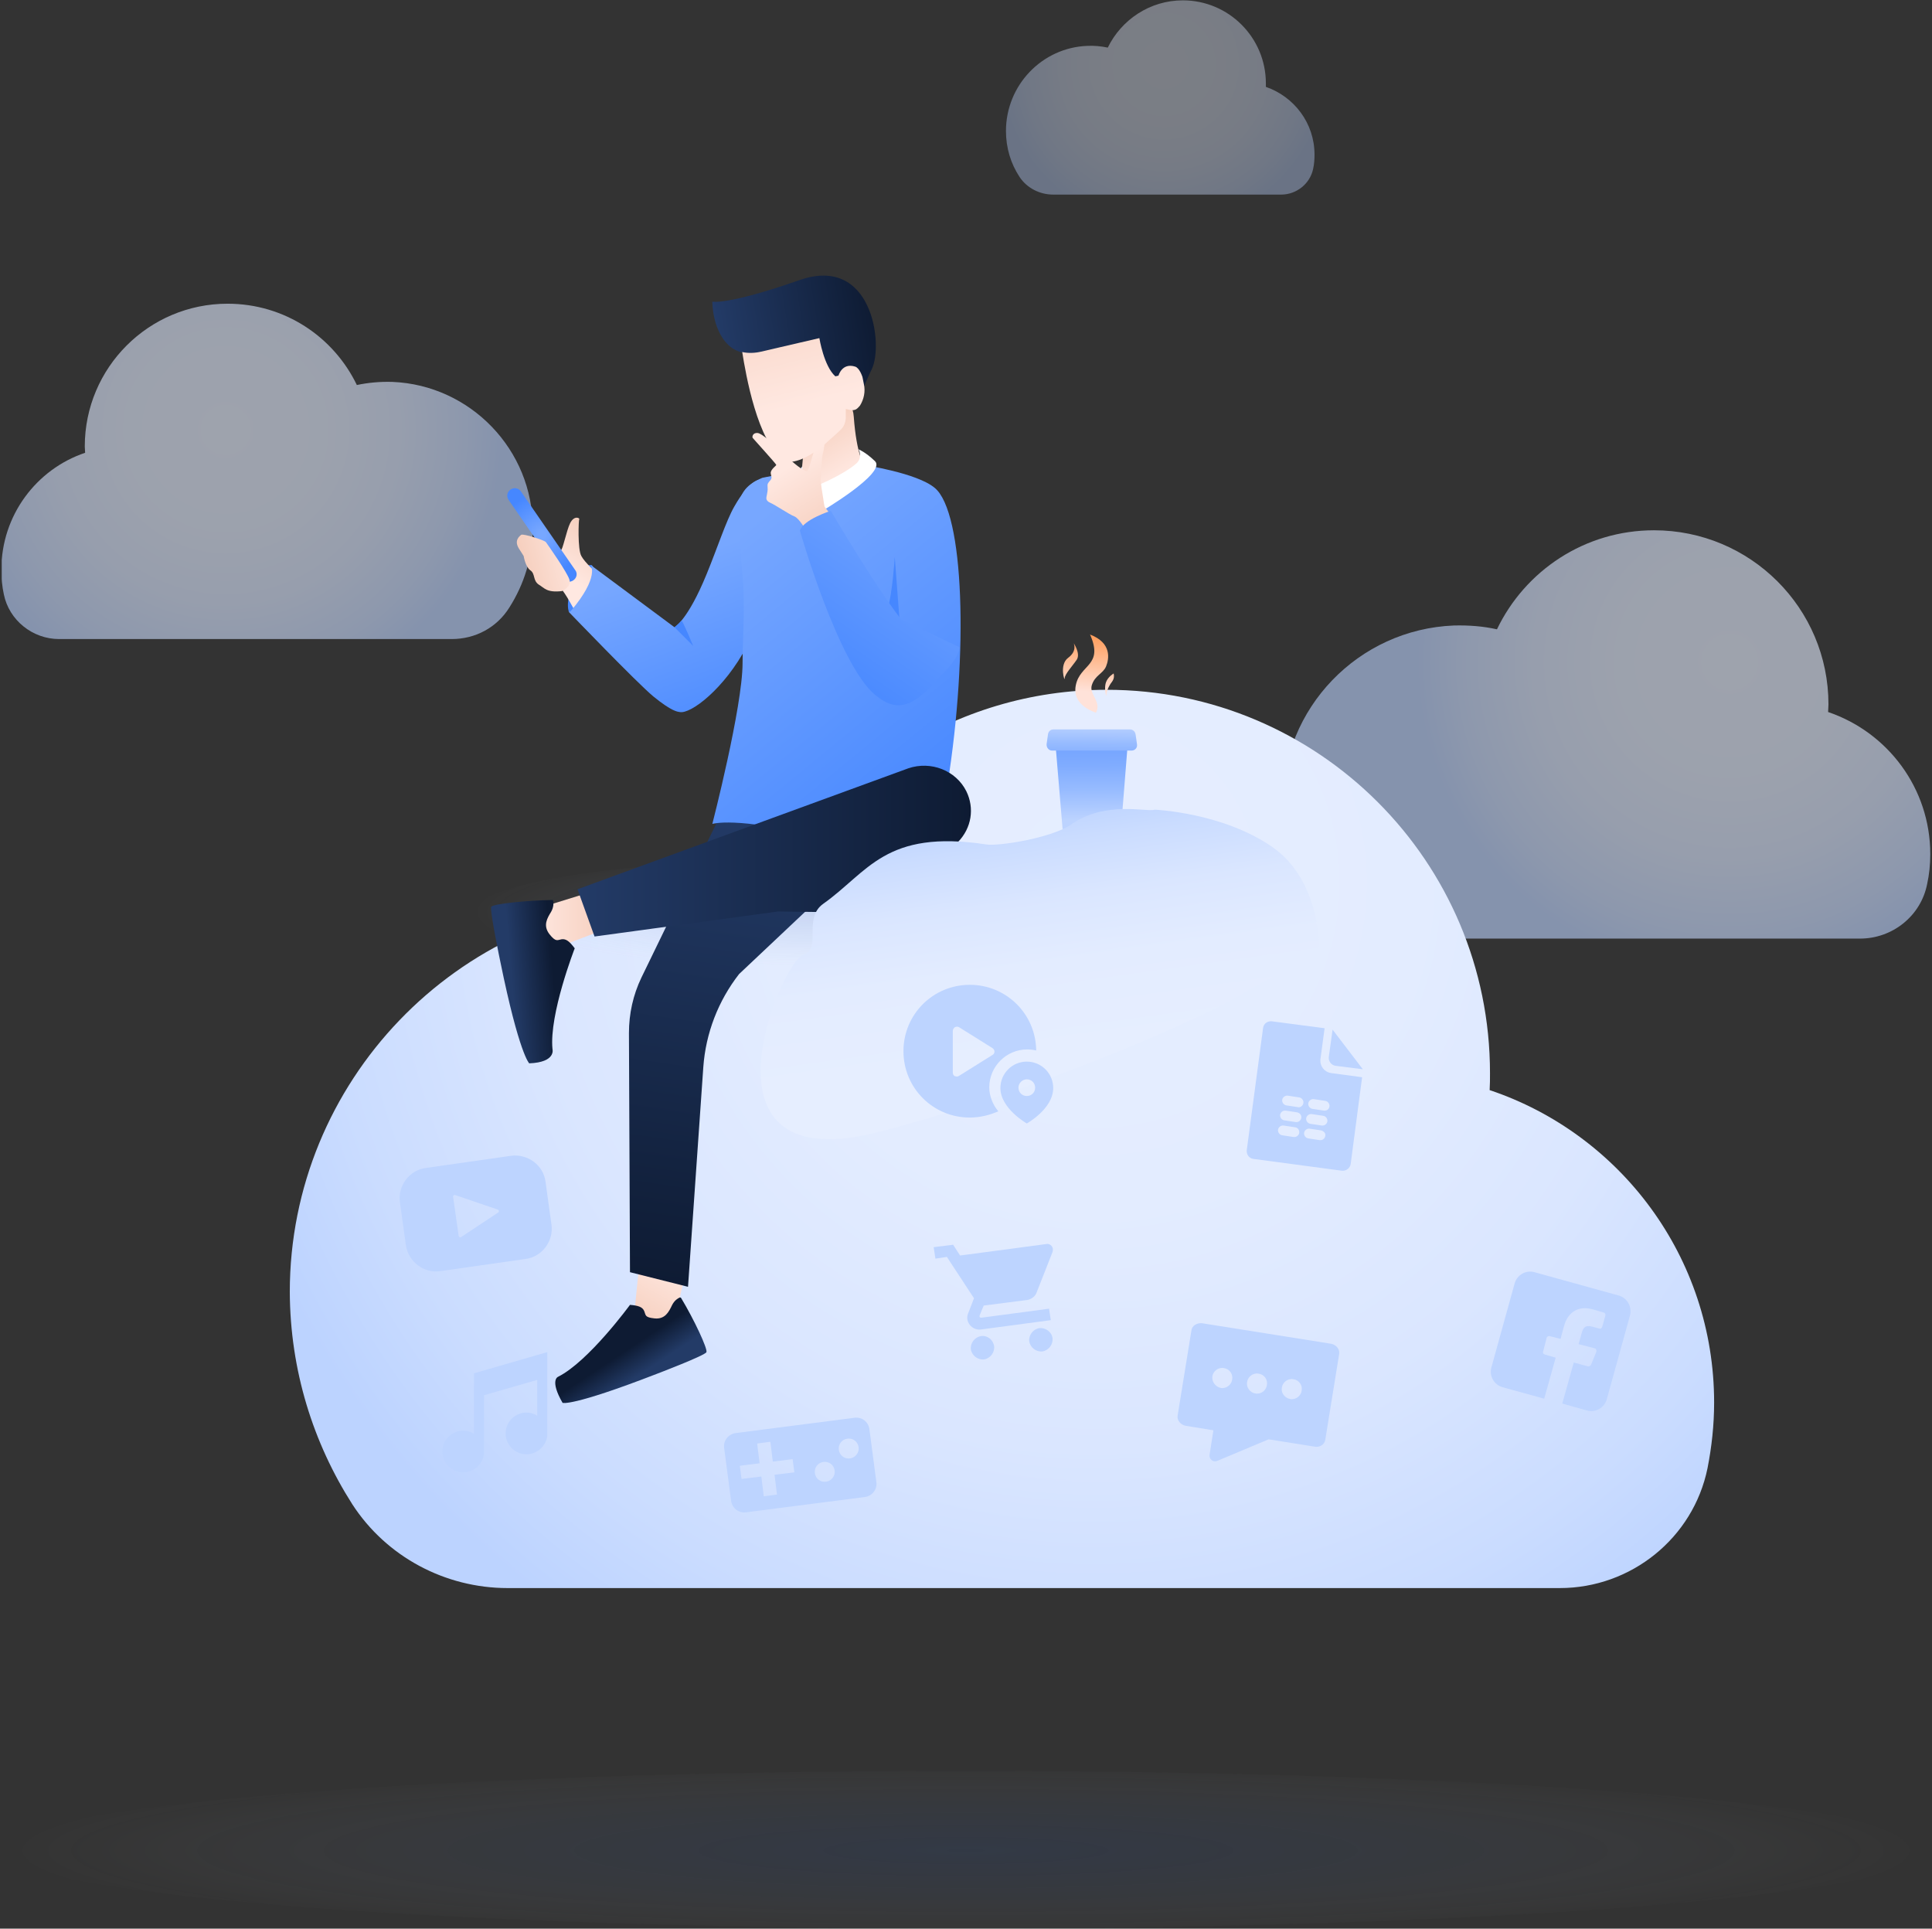 <svg width="556" height="555" viewBox="0 0 556 555" fill="none" xmlns="http://www.w3.org/2000/svg"><rect x="0" y="0" width="556" height="555" fill="#333333" stroke="none"/><g clip-path="url(#clip0_20084_25275)"><path opacity=".6" d="M397.602 270.1h137.7c9.3 0 17.5-6.5 19.3-15.7.6-2.7.9-5.6.9-8.6 0-19-12.3-35.1-29.4-40.9 0-.7.1-1.5.1-2.2 0-27.7-22.5-50.1-50.2-50.1-19.9 0-37.1 11.6-45.2 28.5-4-.9-8.1-1.2-12.4-1.1-27.5 1.1-49.4 23.8-49.3 51.3 0 10.2 3 19.8 8.2 27.8 4.4 6.9 12.2 11 20.3 11z" fill="url(#paint0_radial_20084_25275)"/><path opacity=".4" d="M303.1 56h65.6c4.4 0 8.3-3.1 9.2-7.4.3-1.3.4-2.7.4-4.1 0-9.1-5.9-16.7-14-19.5v-1c0-13.2-10.7-23.9-23.9-23.9-9.5 0-17.7 5.6-21.6 13.6-1.9-.4-3.9-.6-5.9-.5-13 .5-23.4 11.3-23.4 24.5 0 4.9 1.4 9.4 3.9 13.2 2.1 3.2 5.8 5.1 9.7 5.1z" fill="url(#paint1_radial_20084_25275)"/><path opacity=".6" d="M129.998 183.9h-113c-7.6 0-14.4-5.4-15.9-12.9-.5-2.3-.7-4.6-.7-7.1 0-15.6 10.1-28.9 24.1-33.6 0-.6-.1-1.2-.1-1.8 0-22.7 18.4-41.1 41.1-41.1 16.4 0 30.5 9.5 37.2 23.4 3.3-.7 6.7-1 10.2-.9 22.5.9 40.5 19.6 40.4 42.1 0 8.4-2.5 16.2-6.7 22.8-3.6 5.8-9.8 9.1-16.6 9.1z" fill="url(#paint2_radial_20084_25275)"/><path d="M146.098 457h302.8c20.5 0 38.4-14.4 42.5-34.5 1.2-6.1 1.9-12.4 1.9-18.9 0-41.8-27-77.3-64.6-89.9.1-1.6.1-3.3.1-4.9 0-60.9-49.4-110.3-110.3-110.3-43.9 0-81.8 25.6-99.5 62.7-8.8-1.8-17.9-2.6-27.2-2.2-60.4 2.3-108.4 52.4-108.4 112.8.1 22.5 6.7 43.4 18 61.1 9.8 15.1 26.7 24.1 44.7 24.1z" fill="url(#paint3_radial_20084_25275)"/><path opacity=".5" d="M237.401 277.8c55.9 0 101.1-6.9 101.1-15.3 0-8.5-45.3-15.3-101.1-15.3s-101.1 6.9-101.1 15.3c0 8.5 45.2 15.3 101.1 15.3z" fill="url(#paint4_radial_20084_25275)"/><path d="M345.999 380.8l37.1 5.9c1.4.3 2.5 1.5 2.3 2.9l-4 24.7c-.2 1.4-1.6 2.3-3.1 2l-13.2-2.1-14.8 6.2c-1.2.5-2.4-.5-2.2-1.8l1.1-7-8-1.3c-1.4-.3-2.5-1.5-2.3-2.9l4-24.7c.2-1.2 1.6-2.1 3.1-1.9zm5.3 18.6c1.6.3 3.1-.9 3.3-2.4.3-1.6-.8-3.1-2.4-3.3-1.6-.3-3.1.9-3.3 2.4-.2 1.5.9 3 2.4 3.3zm10 1.6c1.6.3 3.1-.9 3.3-2.4.3-1.6-.8-3.1-2.4-3.3-1.6-.3-3.1.9-3.3 2.4-.3 1.6.9 3.1 2.4 3.3zm10 1.6c1.6.3 3.1-.9 3.3-2.4.3-1.6-.8-3.1-2.4-3.3-1.6-.3-3.1.9-3.3 2.4-.3 1.5.8 3 2.4 3.3z" fill="url(#paint5_linear_20084_25275)"/><path d="M170.299 256.6l-17.1 5.3 1.8 12.8 19.4-7.4-4.1-10.7z" fill="url(#paint6_linear_20084_25275)"/><path d="M197.601 365l-3.4 14.4-11.9 1 2-19.9 13.3 4.5z" fill="url(#paint7_linear_20084_25275)"/><path opacity=".7" d="M243.499 253.3l-22.3 5.7 20.4 3.5 1.9-9.2z" fill="url(#paint8_linear_20084_25275)"/><path d="M324.398 215.9h-20.5l1.9 22.7h16.8l1.8-22.7z" fill="url(#paint9_linear_20084_25275)"/><path d="M325.101 209.9h-21.9c-.9 0-1.5.6-1.6 1.4l-.4 2.8c-.1 1 .6 1.9 1.6 1.9h22.8c1.1 0 1.8-.9 1.6-1.9l-.4-2.8c-.2-.9-.8-1.4-1.7-1.4z" fill="url(#paint10_linear_20084_25275)"/><path d="M309.599 197.2c1.2-6.1 8.1-5.6 4.1-14.6 6.3 2.4 5.5 7 4.6 9.2-.9 2.1-3.2 2.5-4.1 5.4-.8 2.6 2.9 4.8 1.2 7.9 0-.1-7-1.9-5.8-7.9z" fill="url(#paint11_linear_20084_25275)"/><path d="M308.998 185.1s2 2.9.9 4.7c-1.2 1.8-3.5 4.2-3.5 5.4.1 1.3-1.7-3.9 1-5.9 2.7-2 1.6-4.2 1.6-4.2z" fill="url(#paint12_linear_20084_25275)"/><path d="M320.499 193.8s-1.6.9-2.2 2.5c-.5 1.3-.2 3.5.1 4 0 0-.1-1.4 1-3.2.4-.8 1.5-1.5 1.1-3.3z" fill="url(#paint13_linear_20084_25275)"/><path opacity=".5" d="M278 555c153.3 0 277.5-10.1 277.5-22.7 0-12.5-124.2-22.7-277.5-22.7S.5 519.8.5 532.3 124.7 555 278 555z" fill="url(#paint14_radial_20084_25275)"/><path d="M383.499 296.3l-1.1 7.9c-.1 1.2.7 2.3 1.9 2.5l7.9 1-8.7-11.4z" fill="url(#paint15_linear_20084_25275)"/><path d="M383.099 308.8c-2-.3-3.301-2-3.101-4l1.201-8.9-15.201-2c-1.2-.1-2.3.6-2.5 1.9l-4.7 35.2c-.1 1.2.601 2.3 1.901 2.5l25.5 3.4c1.2.1 2.3-.7 2.5-1.9l3.299-25-8.899-1.2zm-9.201 17.2c-.1.7-.8 1.3-1.6 1.2l-3.3-.5c-.7-.1-1.3-.8-1.2-1.6.1-.7.8-1.3 1.6-1.2l3.301.5c.8.1 1.299.8 1.199 1.6zm.6-4.3c-.1.7-.8 1.3-1.6 1.2l-3.299-.5c-.7-.1-1.301-.8-1.201-1.6.1-.7.8-1.3 1.6-1.2l3.3.5c.8.2 1.3.8 1.2 1.6zm-1-3.1l-3.299-.5c-.7-.1-1.301-.8-1.201-1.6.1-.7.801-1.3 1.601-1.2l3.299.5c.7.1 1.301.8 1.201 1.6-.1.8-.901 1.4-1.601 1.2zm7.9 8.3c-.1.7-.8 1.3-1.6 1.2l-3.3-.5c-.7-.1-1.3-.8-1.2-1.6.1-.7.8-1.3 1.6-1.2l3.301.5c.8.2 1.399.9 1.199 1.6zm.6-4.2c-.1.7-.8 1.3-1.6 1.2l-3.299-.5c-.7-.1-1.301-.8-1.201-1.6.1-.7.8-1.3 1.6-1.2l3.3.5c.8.1 1.3.9 1.2 1.6zm-1-3.1l-3.299-.5c-.7-.1-1.301-.8-1.201-1.6.1-.7.801-1.3 1.601-1.2l3.299.5c.7.1 1.301.8 1.201 1.6-.1.8-.801 1.3-1.601 1.2z" fill="url(#paint16_linear_20084_25275)"/><path d="M245.902 408l-34.2 4.4c-2.1.3-3.6 2.2-3.3 4.3l2 15.2c.3 2.1 2.2 3.6 4.3 3.3l34.2-4.4c2.1-.3 3.6-2.2 3.3-4.3l-2-15.2c-.3-2.2-2.2-3.6-4.3-3.3zm-17.3 15.7l-5.7.7.7 5.7-3.8.5-.7-5.7-5.7.7-.5-3.8 5.7-.7-.7-5.7 3.8-.5.7 5.7 5.7-.7.5 3.8zm9.1 2.7c-1.6.2-3-.9-3.2-2.5-.2-1.6.9-3 2.5-3.2 1.6-.2 3 .9 3.2 2.5.2 1.5-.9 3-2.5 3.2zm6.9-6.7c-1.6.2-3-.9-3.2-2.5-.2-1.6.9-3 2.5-3.2 1.6-.2 3 .9 3.2 2.5.2 1.6-1 3-2.5 3.2z" fill="url(#paint17_linear_20084_25275)"/><path d="M282.299 384.5c-1.8.3-3.1 2-2.9 3.8.3 1.8 2 3.1 3.8 2.9 1.8-.3 3.1-2 2.9-3.8-.3-1.9-2-3.2-3.8-2.9zm-13.6-25.6l.5 3.3 3.3-.5 7.8 11.9-1.7 4.4c-.2.5-.3 1.1-.2 1.7.3 1.8 2 3.1 3.8 2.9l20.2-2.7-.5-3.3-19.5 2.6c-.3 0-.5-.1-.5-.4v-.2l1.2-2.9 12.5-1.6c1.2-.2 2.3-1 2.7-2.1l4.6-11.7c.1-.3.1-.5.1-.9-.1-.9-1-1.6-1.9-1.4l-24.8 3.3-2-3.1-5.6.7zm30.4 23.3c-1.8.3-3.1 2-2.9 3.8.3 1.8 2 3.1 3.8 2.9 1.8-.3 3.1-2 2.9-3.8-.2-1.8-2-3.1-3.8-2.9z" fill="url(#paint18_linear_20084_25275)"/><path d="M147.099 332.6l-24.5 3.5c-4.8.6-8.2 5.2-7.5 9.9l1.7 12.3c.7 4.8 5.2 8.2 9.9 7.5l24.5-3.5c4.8-.6 8.2-5.2 7.5-9.9l-1.7-12.3c-.6-4.8-5.1-8.1-9.9-7.5zm-3.7 16.3l-10.7 7.1c-.3.2-.6 0-.7-.3l-1.6-11.3c-.1-.3.3-.6.6-.5l12.3 4.2c.3.1.4.6.1.8z" fill="url(#paint19_linear_20084_25275)"/><path d="M465.8 372.8l-24.2-6.7c-2.5-.7-5 .8-5.7 3.2l-6.7 24.2c-.7 2.5.8 5 3.2 5.7l12 3.3 3.3-11.8-3.1-.9c-.4-.1-.7-.5-.5-.9l1-3.9c.1-.4.5-.6.9-.5l3.1.8 1-3.7c1.2-4.3 4.4-5.9 8.3-4.8l3.1.9c.4.1.6.5.5.9l-.9 3.2c-.1.4-.5.7-.9.5l-1.9-.5c-2.1-.6-2.7.3-3.1 1.8l-.9 3.2 4.6 1.2c.5.1.6.6.5 1l-1.5 3.7c-.1.3-.5.5-.9.5l-4.1-1.1-3.3 11.8 7.1 2c2.5.7 5-.8 5.7-3.2l6.7-24.2c.6-2.5-.8-5-3.3-5.7z" fill="url(#paint20_linear_20084_25275)"/><path d="M136.401 395.2v17.4c-.9-.6-2-.9-3.1-.9-3.3 0-6 2.7-6 6s2.7 6 6 6 6-2.7 6-6v-16.2l15.3-4.4v10.3c-.9-.6-2-.9-3.1-.9-3.3 0-6 2.7-6 6s2.7 6 6 6c3.1 0 5.7-2.4 6-5.4v-24l-21.1 6.1z" fill="url(#paint21_linear_20084_25275)"/><path d="M203.3 389.1c-.2.9-14.4 6.3-14.4 6.3-24.5 9.5-27 8.3-27 8.3-3.8-6.6-1.3-7.5-1.3-7.5 8.8-4.4 20.7-20.7 20.7-20.7 2.4.2 3.6.6 4.1 1.8.5 1.2.1 1.8 3 2.1 3 .3 4.1-1.9 5-3.8.7-1.4 1.7-2 2.2-2.2.1-.1.3 0 .4.1 3.8 6.3 7.7 14.7 7.3 15.6z" fill="url(#paint22_linear_20084_25275)"/><path d="M158.899 259c.2 0 .3.1.3.3.1.5.2 1.7-.6 3.1-1.1 1.8-2.4 3.9-.5 6.4 1.9 2.4 2.3 1.7 3.5 1.5 1.3-.2 2.3.6 3.8 2.6 0 0-7.4 19-6.4 29 0 0 1.1 3.8-6.7 4.1 0 0-2.9-2.7-8.3-29.2 0 0-3.2-15.2-2.6-15.9.8-.8 10.2-1.8 17.5-1.9z" fill="url(#paint23_linear_20084_25275)"/><path d="M181.3 366.1l-.3-68.8c0-5.6 1.2-11 3.6-16l22.5-46.3 49.5 3.9-43.9 41.4c-6 7.7-9.6 17-10.3 26.8l-4.4 63.2-16.7-4.2z" fill="url(#paint24_linear_20084_25275)"/><path d="M164.101 176.2c4-1.9 8.1-13.4 6-13.6-2.2-.1-4.3 3.5-5.8 7.4-1.5 3.8-.6 6-.6 6l.4.2z" fill="#4687FF"/><path d="M168.798 169.6l.5.9-3.8 5.4s-3-5.6-4-6.4c-.7-.5 1.5-3.3 2.6-4.8l-4.2-7.1s1 .6 1.5.7c.5.2 1.6-5.6 2.7-7.8 1.2-2.3 2.8-1.4 2.6-1.1-.2.2-.5 8.7.6 10.6 1 1.9 4.5 5 4.5 5-.8 1.6-2.3 3.7-3 4.6z" fill="url(#paint25_linear_20084_25275)"/><path d="M165.499 164l-15.6-22.6c-.7-1-2-1.2-3-.5s-1.2 2-.5 3l15.6 22.6c.7 1 2 1.2 3 .5s1.3-2 .5-3z" fill="url(#paint26_radial_20084_25275)"/><path d="M154.999 168.2c-1.7-1.2-.9-3.1-2.4-4.1-1.4-1-1.9-4.1-1.9-4.1l-1.4-2.2c-1.4-2.3.2-3.5.7-3.9.5-.4 6.6 1.5 7.1 2.1.5.7 6.3 8.9 6.8 10.9.5 2.1-2.2 3.2-2.2 3.2-4.4.5-5-.9-6.7-1.9z" fill="url(#paint27_linear_20084_25275)"/><path d="M214.902 186c-6.4 12.2-16.2 19.6-19.3 18.9-.6-.1-2.2-.1-7.6-4.5-4.8-4-24.4-24.4-24.4-24.4.4.1.6 0 .7-.2 8.3-9.8 5.7-13.2 5.7-13.2l24.1 17.9s3.8-1.9 9.3-15.4c3-7.3 5.6-15.3 7.9-19.3 4.3-7.6 7.1-7.7 7.1-7.7s4 33.7-3.5 47.9z" fill="url(#paint28_linear_20084_25275)"/><path d="M196.102 178.6c-.3.5-2 1.9-2 1.9l5.4 5.4s-3.2-7.7-3.4-7.3z" fill="#4687FF"/><path d="M272.7 225.6c6-37.6 4.8-78.2-3.7-85.2-5.1-4.3-20.5-6.6-20.5-6.6s-12.5 9-18.2 1.5l-10.9 2.2c-5.3 2.2-6.6 5.1-6.8 8.9 0 1.3 0 2.7.1 4.1.3 5.8.4 8.2.8 12.9 1.1 10.8.2 19.5.2 27.4 0 12.6-8.7 46.3-8.7 46.3s6.8-2.2 30.3 3.7c10.3 2.6 20.4-2.8 25.9-3.2.8-.1 8.7-2.7 8.7-3.4.1-3.3 0-1.8.7-6.4.6-3.8 1.8-.8 2.1-2.2z" fill="url(#paint29_linear_20084_25275)"/><path d="M245.699 119.9c.8 11.1 3 14 3 14s-2.4 3.4-7.9 5.1c-3.8 1.1-11 2.2-10.4-1.7 1.6-9.3.1-14.4.1-14.4s14.4-14 15.2-3z" fill="url(#paint30_linear_20084_25275)"/><path d="M210.6 100.1c.9.6 1.9 1.1 2.9 1.3 1.8.4 3.6.3 5.4-.1l16.7-3.9s1.4 8.1 4.6 11l2.2-.5s-.7 3.2-.3 4.2l5.4 1.8s2.6-6.2 3.4-7.7c3.4-7.1.1-32.9-20.8-25.6-20.9 7.3-25.1 6.2-25.1 6.2s-.1 9.1 5.6 13.3z" fill="url(#paint31_linear_20084_25275)"/><path d="M219.002 101.2c-1.7.4-3.7.5-5.4.1 1 6.3 4.4 26 11.9 31.1 2.4 1.6 7.6-.9 11.9-4.6 1.6-1.5 3.1-2.7 4.5-4.1 1-.9 1.4-2.1 1.5-3.4v-2.6c.3 0 1.7.6 2.7.2.4-.1.9-.6 1.4-1.2 1.1-1.8 1.6-4 1.1-6.2l-.4-2s-.8-2.6-2.1-3c-3.8-1.2-4.8 2.6-4.8 2.6l-.9.2c-3.3-2.9-4.6-11-4.6-11l-16.8 3.9z" fill="url(#paint32_linear_20084_25275)"/><path d="M232.101 138.9c-1.5-1-1.2-4.7-1.2-4.7s-1.2 1.3-2.8 4.9c-1.5 3.6 3.1 6.4 3.1 6.4l3.4-5.7c-.6 0-1.5-.2-2.5-.9z" fill="url(#paint33_linear_20084_25275)"/><path d="M246.302 133.5c2.1-1.7.8-4.2.8-4.2s2 .8 4.7 3.4c3.5 3.4-15.8 14.7-15.8 14.7l-1.2-7.5c-.1 0 7.5-3 11.5-6.4z" fill="url(#paint34_linear_20084_25275)"/><path d="M239.499 148.7l-7.3 4.3s-2.2-3.9-3.6-4.4c-1.4-.5-5.3-3.2-6.9-3.9-1.6-.7-1.1-1.6-1-2.3.1-.7.3-1.2.2-2.2-.1-1 .1-1.2.8-2 .7-.8.1-1.3.1-2.2.1-1 1.6-2 1.6-2.2 0-.3-6.5-7.4-6.8-7.8-.2-.4.1-1.5 1.4-1.4 1.3.1 4.4 3 8.2 6.6 3.8 3.6 5.4 4.3 6 4.4.6.1 1.9-5.8 2.5-7.2.5-1.4 1.7-1.8 2.3-1.4.6.4 0 2.6-.3 4.1-.3 1.5-.3 5.3-.5 6.5-.1 1.3.5 4.3.7 5.8.2 1.5.4 2.4.4 2.4l2.2 2.9z" fill="url(#paint35_linear_20084_25275)"/><path d="M259 180.2l-3.5-5.3c1.3-3.8 2-14.6 2-14.6" fill="#4687FF"/><path d="M276.199 186.3c-.7 3.8-4.4 6.9-5.3 8-8.8 10.4-13.4 10.2-18.9 5.8-10.7-8.6-21.8-47.4-21.8-47.4 1-3.2 8.9-5.7 8.9-5.7s12.2 20.9 20.2 31.2" fill="url(#paint36_linear_20084_25275)"/><path d="M166.199 255.9l95.2-34.8c6.5-2.2 13.7.6 16.7 6.6 2.4 4.9 1.5 10.6-2.4 14.6l-14.1 14.3c-3.7 3.8-8.9 6-14.3 6l-23.4-.3-52.8 7.2-4.9-13.6z" fill="url(#paint37_linear_20084_25275)"/><path d="M283.8 243c-29.1-4.4-33.9 7.9-46.9 17.1-5.9 4.2-.3 12.9-5.7 14.6-6.3 2-33.8 65.7 22.3 50.9 56-14.8 98.3-36.4 98.3-36.4l27.8-15.7s.8-19.9-13.5-29.8c-14.3-9.9-33.8-10.7-33.8-10.7-2.1.8-14.2-2.7-24.1 4.3-5.7 3.9-21 6.3-24.4 5.7z" fill="url(#paint38_linear_20084_25275)"/><path d="M284.7 312.9c0-6 4.9-10.9 10.9-10.9.9 0 1.8.1 2.6.3-.1-10.5-8.6-18.9-19.1-18.9-10.6 0-19.1 8.5-19.1 19.1 0 10.6 8.5 19.1 19.1 19.1 2.9 0 5.7-.7 8.2-1.8-1.6-1.9-2.6-4.4-2.6-6.9zm-8.7-3.3c-.2.1-.4.2-.6.2-.2 0-.4-.1-.6-.1-.4-.2-.6-.6-.6-1.1v-11.9c0-.5.3-.9.6-1.1.4-.2.9-.2 1.2 0l9.6 6c.3.2.6.6.6 1s-.2.8-.6 1l-9.6 6z" fill="url(#paint39_linear_20084_25275)"/><path d="M295.498 305.5c-4.2 0-7.6 3.4-7.6 7.6 0 5.9 7.6 10.2 7.6 10.2s7.6-4.2 7.6-10.2c0-4.2-3.4-7.6-7.6-7.6zm0 9.9c-1.3 0-2.4-1-2.4-2.4 0-1.3 1.1-2.4 2.4-2.4 1.3 0 2.4 1 2.4 2.4s-1.1 2.4-2.4 2.4z" fill="url(#paint40_linear_20084_25275)"/></g><defs><linearGradient id="paint28_linear_20084_25275" x1="212.514" y1="214.608" x2="192.985" y2="162.386" gradientUnits="userSpaceOnUse"><stop stop-color="#4687FF"/><stop offset=".999" stop-color="#77A7FF"/></linearGradient><linearGradient id="paint23_linear_20084_25275" x1="159.359" y1="282.061" x2="147.332" y2="283.073" gradientUnits="userSpaceOnUse"><stop stop-color="#0E1B33"/><stop offset="1" stop-color="#233B67"/></linearGradient><linearGradient id="paint6_linear_20084_25275" x1="174.358" y1="265.655" x2="153.218" y2="265.655" gradientUnits="userSpaceOnUse"><stop stop-color="#F6CFBE"/><stop offset="1" stop-color="#FFE8E1"/></linearGradient><linearGradient id="paint7_linear_20084_25275" x1="183.398" y1="381.033" x2="193.28" y2="362.699" gradientUnits="userSpaceOnUse"><stop stop-color="#F6CFBE"/><stop offset="1" stop-color="#FFE8E1"/></linearGradient><linearGradient id="paint8_linear_20084_25275" x1="239.233" y1="264.391" x2="229.064" y2="252.272" gradientUnits="userSpaceOnUse"><stop offset=".298" stop-color="#545175" stop-opacity="0"/><stop offset="1" stop-color="#565378" stop-opacity=".8"/></linearGradient><linearGradient id="paint9_linear_20084_25275" x1="314.441" y1="244.011" x2="314.17" y2="215.887" gradientUnits="userSpaceOnUse"><stop offset=".287" stop-color="#BCD3FF"/><stop offset=".584" stop-color="#98BCFF"/><stop offset=".842" stop-color="#80ACFF"/><stop offset="1" stop-color="#77A6FF"/></linearGradient><linearGradient id="paint10_linear_20084_25275" x1="314.276" y1="208.376" x2="314.14" y2="221.221" gradientUnits="userSpaceOnUse"><stop stop-color="#BCD3FF"/><stop offset=".416" stop-color="#98BCFF"/><stop offset=".778" stop-color="#80ACFF"/><stop offset="1" stop-color="#77A6FF"/></linearGradient><linearGradient id="paint11_linear_20084_25275" x1="315.636" y1="175.572" x2="313.743" y2="199.098" gradientUnits="userSpaceOnUse"><stop stop-color="#FF7E23"/><stop offset="1" stop-color="#FFE2D9"/></linearGradient><linearGradient id="paint12_linear_20084_25275" x1="309.327" y1="175.064" x2="307.434" y2="198.59" gradientUnits="userSpaceOnUse"><stop stop-color="#FF7E23"/><stop offset="1" stop-color="#FFE2D9"/></linearGradient><linearGradient id="paint13_linear_20084_25275" x1="320.925" y1="175.997" x2="319.032" y2="199.524" gradientUnits="userSpaceOnUse"><stop stop-color="#FF7E23"/><stop offset="1" stop-color="#FFE2D9"/></linearGradient><linearGradient id="paint15_linear_20084_25275" x1="401.963" y1="283.193" x2="434.423" y2="240.008" gradientUnits="userSpaceOnUse"><stop offset=".001" stop-color="#BDD4FF"/><stop offset=".999" stop-color="#EDF3FF"/></linearGradient><linearGradient id="paint16_linear_20084_25275" x1="400.885" y1="282.381" x2="433.346" y2="239.196" gradientUnits="userSpaceOnUse"><stop offset=".001" stop-color="#BDD4FF"/><stop offset=".999" stop-color="#EDF3FF"/></linearGradient><linearGradient id="paint17_linear_20084_25275" x1="231.924" y1="389.668" x2="235.907" y2="311.013" gradientUnits="userSpaceOnUse"><stop offset=".001" stop-color="#BDD4FF"/><stop offset=".999" stop-color="#EDF3FF"/></linearGradient><linearGradient id="paint18_linear_20084_25275" x1="293.734" y1="322.196" x2="303.402" y2="260.966" gradientUnits="userSpaceOnUse"><stop offset=".001" stop-color="#BDD4FF"/><stop offset=".999" stop-color="#EDF3FF"/></linearGradient><linearGradient id="paint19_linear_20084_25275" x1="146" y1="379.415" x2="167.542" y2="450.875" gradientUnits="userSpaceOnUse"><stop offset=".001" stop-color="#BDD4FF"/><stop offset=".999" stop-color="#EDF3FF"/></linearGradient><linearGradient id="paint20_linear_20084_25275" x1="409.443" y1="431.978" x2="373.03" y2="474.257" gradientUnits="userSpaceOnUse"><stop offset=".001" stop-color="#BDD4FF"/><stop offset=".999" stop-color="#EDF3FF"/></linearGradient><linearGradient id="paint22_linear_20084_25275" x1="179.327" y1="389.127" x2="183.791" y2="395.873" gradientUnits="userSpaceOnUse"><stop stop-color="#0E1B33"/><stop offset="1" stop-color="#233B67"/></linearGradient><linearGradient id="paint5_linear_20084_25275" x1="355.001" y1="421.646" x2="343.713" y2="458.064" gradientUnits="userSpaceOnUse"><stop offset=".001" stop-color="#BDD4FF"/><stop offset=".999" stop-color="#EDF3FF"/></linearGradient><linearGradient id="paint24_linear_20084_25275" x1="203.522" y1="371.124" x2="223.579" y2="234.062" gradientUnits="userSpaceOnUse"><stop stop-color="#0E1B33"/><stop offset="1" stop-color="#233B67"/></linearGradient><linearGradient id="paint25_linear_20084_25275" x1="172.078" y1="151.822" x2="162.995" y2="166.418" gradientUnits="userSpaceOnUse"><stop stop-color="#F6CFBE"/><stop offset="1" stop-color="#FFE8E1"/></linearGradient><linearGradient id="paint27_linear_20084_25275" x1="150.533" y1="163.382" x2="167.228" y2="159.039" gradientUnits="userSpaceOnUse"><stop stop-color="#F6CFBE"/><stop offset="1" stop-color="#FFE8E1"/></linearGradient><linearGradient id="paint21_linear_20084_25275" x1="136.613" y1="443.236" x2="128.094" y2="485.219" gradientUnits="userSpaceOnUse"><stop offset=".001" stop-color="#BDD4FF"/><stop offset=".999" stop-color="#EDF3FF"/></linearGradient><linearGradient id="paint29_linear_20084_25275" x1="273.689" y1="233.145" x2="209.91" y2="155.6" gradientUnits="userSpaceOnUse"><stop stop-color="#4687FF"/><stop offset=".999" stop-color="#77A7FF"/></linearGradient><linearGradient id="paint30_linear_20084_25275" x1="233.773" y1="121.127" x2="243.202" y2="136.928" gradientUnits="userSpaceOnUse"><stop stop-color="#F6CFBE"/><stop offset="1" stop-color="#FFE8E1"/></linearGradient><linearGradient id="paint31_linear_20084_25275" x1="251.85" y1="94.824" x2="207.36" y2="102.138" gradientUnits="userSpaceOnUse"><stop stop-color="#0E1B33"/><stop offset="1" stop-color="#233B67"/></linearGradient><linearGradient id="paint32_linear_20084_25275" x1="223.085" y1="75.424" x2="233.278" y2="115.69" gradientUnits="userSpaceOnUse"><stop stop-color="#F6CFBE"/><stop offset="1" stop-color="#FFE8E1"/></linearGradient><linearGradient id="paint33_linear_20084_25275" x1="231.045" y1="128.391" x2="231.159" y2="137.692" gradientUnits="userSpaceOnUse"><stop stop-color="#BDD4FF"/><stop offset="1" stop-color="#fff"/></linearGradient><linearGradient id="paint34_linear_20084_25275" x1="258.075" y1="119.495" x2="248.343" y2="131.331" gradientUnits="userSpaceOnUse"><stop stop-color="#BDD4FF"/><stop offset="1" stop-color="#fff"/></linearGradient><linearGradient id="paint35_linear_20084_25275" x1="240.034" y1="153.17" x2="227.885" y2="133.797" gradientUnits="userSpaceOnUse"><stop stop-color="#F6CFBE"/><stop offset="1" stop-color="#FFE8E1"/></linearGradient><linearGradient id="paint36_linear_20084_25275" x1="234.838" y1="197.088" x2="270.554" y2="144.529" gradientUnits="userSpaceOnUse"><stop stop-color="#4687FF"/><stop offset=".999" stop-color="#77A7FF"/></linearGradient><linearGradient id="paint37_linear_20084_25275" x1="279.353" y1="244.824" x2="166.159" y2="244.824" gradientUnits="userSpaceOnUse"><stop stop-color="#0E1B33"/><stop offset="1" stop-color="#233B67"/></linearGradient><linearGradient id="paint38_linear_20084_25275" x1="300.991" y1="303.014" x2="291.246" y2="233.175" gradientUnits="userSpaceOnUse"><stop stop-color="#E6EEFF"/><stop offset=".362" stop-color="#E3ECFF"/><stop offset=".626" stop-color="#DAE6FF"/><stop offset=".858" stop-color="#CADCFF"/><stop offset="1" stop-color="#BCD3FF"/></linearGradient><linearGradient id="paint39_linear_20084_25275" x1="301.753" y1="262.947" x2="337.519" y2="205.089" gradientUnits="userSpaceOnUse"><stop offset=".001" stop-color="#BDD4FF"/><stop offset=".999" stop-color="#EDF3FF"/></linearGradient><linearGradient id="paint40_linear_20084_25275" x1="319.661" y1="274.019" x2="355.428" y2="216.161" gradientUnits="userSpaceOnUse"><stop offset=".001" stop-color="#BDD4FF"/><stop offset=".999" stop-color="#EDF3FF"/></linearGradient><radialGradient id="paint2_radial_20084_25275" cx="0" cy="0" r="1" gradientUnits="userSpaceOnUse" gradientTransform="translate(64.95 123.684) scale(80.237)"><stop stop-color="#E6EEFF"/><stop offset=".362" stop-color="#E3ECFF"/><stop offset=".626" stop-color="#DAE6FF"/><stop offset=".858" stop-color="#CADCFF"/><stop offset="1" stop-color="#BCD3FF"/></radialGradient><radialGradient id="paint1_radial_20084_25275" cx="0" cy="0" r="1" gradientUnits="userSpaceOnUse" gradientTransform="translate(334.993 18.557) scale(46.97)"><stop stop-color="#E6EEFF"/><stop offset=".362" stop-color="#E3ECFF"/><stop offset=".626" stop-color="#DAE6FF"/><stop offset=".858" stop-color="#CADCFF"/><stop offset="1" stop-color="#BCD3FF"/></radialGradient><radialGradient id="paint3_radial_20084_25275" cx="0" cy="0" r="1" gradientUnits="userSpaceOnUse" gradientTransform="translate(315.002 253.536) scale(261.85)"><stop stop-color="#E6EEFF"/><stop offset=".362" stop-color="#E3ECFF"/><stop offset=".626" stop-color="#DAE6FF"/><stop offset=".858" stop-color="#CADCFF"/><stop offset="1" stop-color="#BCD3FF"/></radialGradient><radialGradient id="paint4_radial_20084_25275" cx="0" cy="0" r="1" gradientUnits="userSpaceOnUse" gradientTransform="matrix(-101.128 0 0 -17.832 237.393 262.444)"><stop stop-color="#305EB1" stop-opacity=".3"/><stop offset=".149" stop-color="#3461B2" stop-opacity=".255"/><stop offset=".289" stop-color="#3F6AB7" stop-opacity=".213"/><stop offset=".425" stop-color="#5279BE" stop-opacity=".172"/><stop offset=".56" stop-color="#6D8DC8" stop-opacity=".132"/><stop offset=".692" stop-color="#8FA8D5" stop-opacity=".092"/><stop offset=".824" stop-color="#B9C9E5" stop-opacity=".053"/><stop offset=".952" stop-color="#EBEFF7" stop-opacity=".015"/><stop offset="1" stop-color="#fff" stop-opacity="0"/></radialGradient><radialGradient id="paint0_radial_20084_25275" cx="0" cy="0" r="1" gradientUnits="userSpaceOnUse" gradientTransform="translate(497.829 190.511) scale(90.664)"><stop stop-color="#E6EEFF"/><stop offset=".362" stop-color="#E3ECFF"/><stop offset=".626" stop-color="#DAE6FF"/><stop offset=".858" stop-color="#CADCFF"/><stop offset="1" stop-color="#BCD3FF"/></radialGradient><radialGradient id="paint14_radial_20084_25275" cx="0" cy="0" r="1" gradientUnits="userSpaceOnUse" gradientTransform="matrix(277.493 0 0 26.366 278 532.529)"><stop stop-color="#305EB1" stop-opacity=".3"/><stop offset=".149" stop-color="#3461B2" stop-opacity=".255"/><stop offset=".289" stop-color="#3F6AB7" stop-opacity=".213"/><stop offset=".425" stop-color="#5279BE" stop-opacity=".172"/><stop offset=".56" stop-color="#6D8DC8" stop-opacity=".132"/><stop offset=".692" stop-color="#8FA8D5" stop-opacity=".092"/><stop offset=".824" stop-color="#B9C9E5" stop-opacity=".053"/><stop offset=".952" stop-color="#EBEFF7" stop-opacity=".015"/><stop offset="1" stop-color="#fff" stop-opacity="0"/></radialGradient><radialGradient id="paint26_radial_20084_25275" cx="0" cy="0" r="1" gradientUnits="userSpaceOnUse" gradientTransform="rotate(16.361 -457.303 619.128) scale(11.851)"><stop offset=".091" stop-color="#77A7FF"/><stop offset="1" stop-color="#4687FF"/></radialGradient><clipPath id="clip0_20084_25275"><path fill="#fff" transform="translate(.5)" d="M0 0h555v555H0z"/></clipPath></defs></svg>